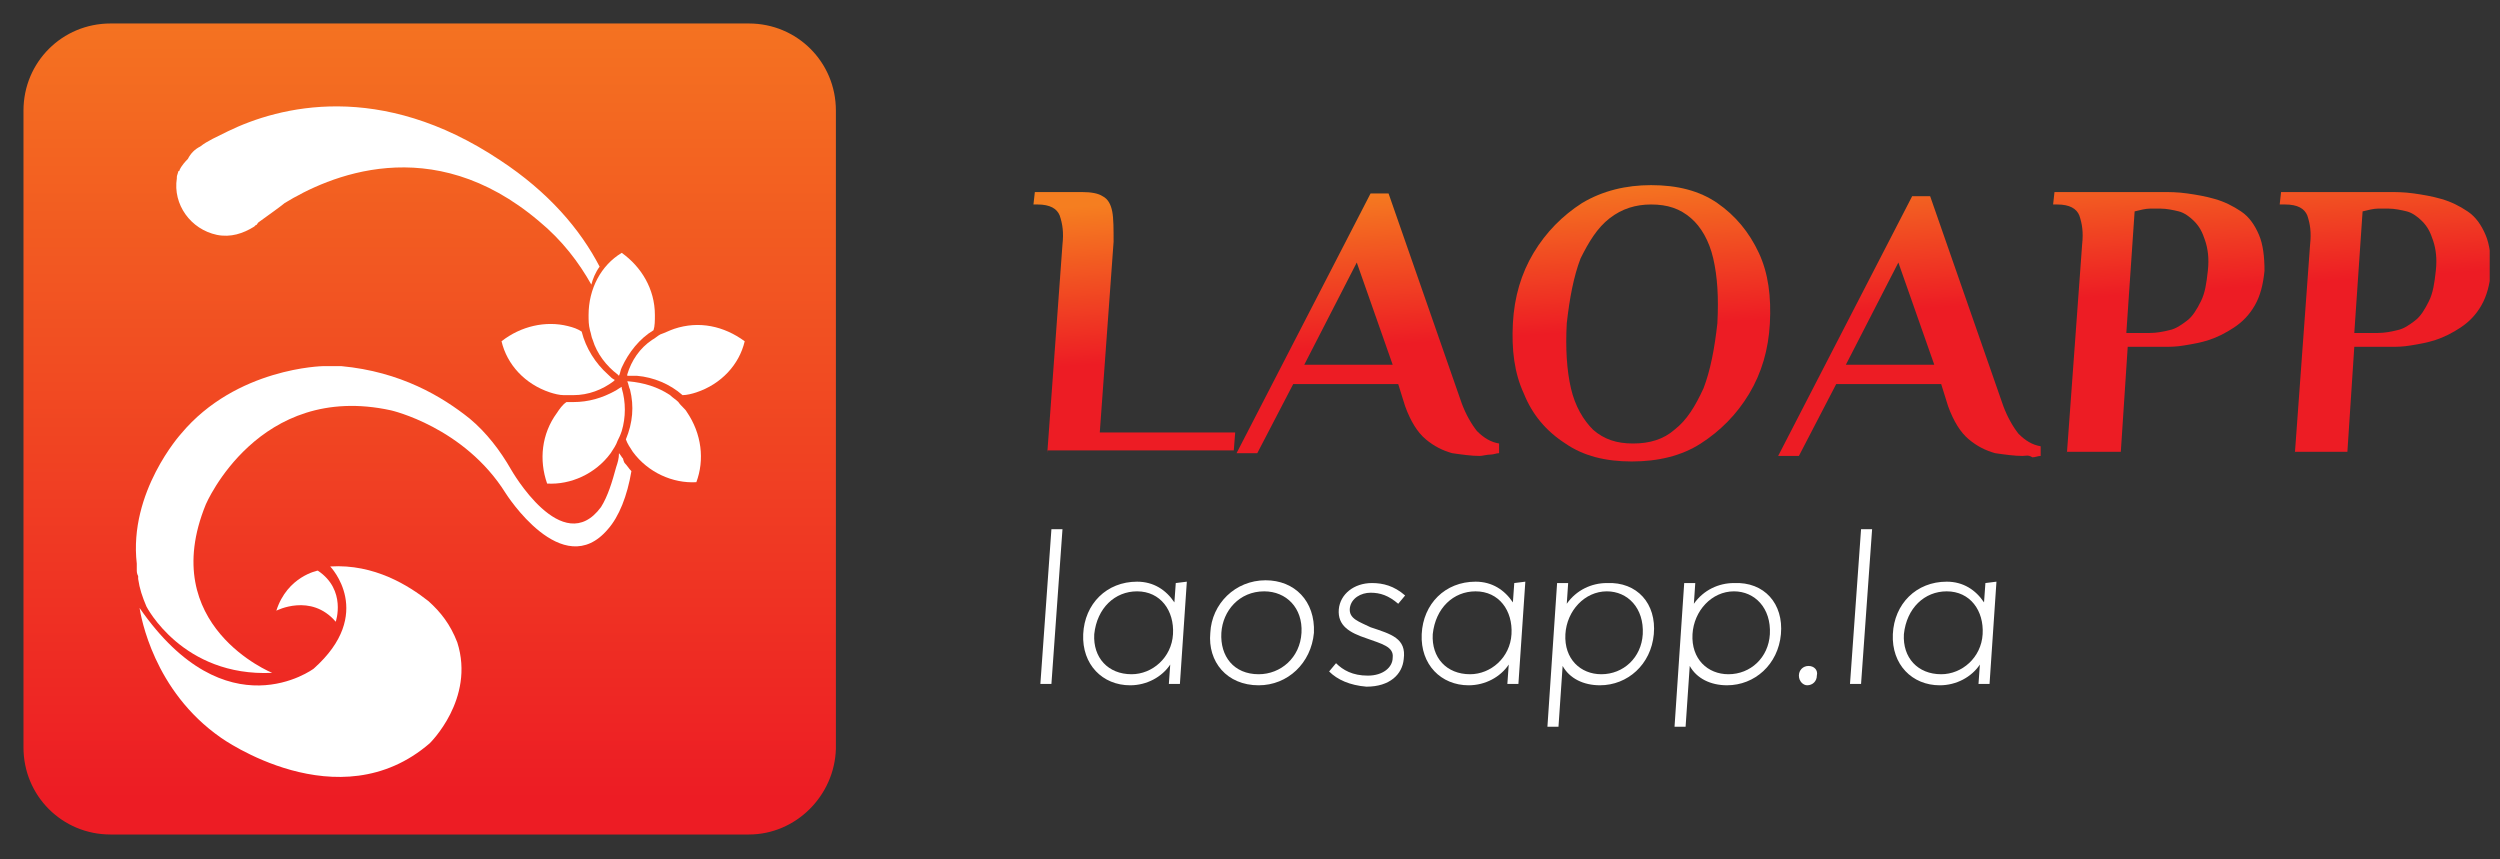 <svg width="160" height="55" viewBox="0 0 160 55" fill="none" xmlns="http://www.w3.org/2000/svg">
<rect x="0" y="0" width="160" height="55" fill="#333333" stroke="none"/>
<g clip-path="url(#clip0_395_5656)">
<path d="M47.926 53.408H7.074C3.979 53.408 1.503 50.933 1.503 47.838V7.074C1.503 3.979 3.979 1.503 7.074 1.503H47.926C51.021 1.503 53.497 3.979 53.497 7.074V47.926C53.408 50.933 50.932 53.408 47.926 53.408Z" fill="url(#paint0_linear_395_5656)"/>
<path d="M13.883 15.032C14.767 15.209 15.563 14.944 16.27 14.502C16.27 14.502 16.27 14.502 16.358 14.413C16.447 14.413 16.447 14.325 16.535 14.236C17.154 13.794 18.127 13.087 18.215 12.998C20.956 11.318 27.588 8.312 34.486 14.148C35.989 15.386 37.05 16.8 37.846 18.215C37.934 17.862 38.111 17.419 38.376 17.066C37.138 14.678 35.105 12.291 32.01 10.257C24.317 5.128 17.862 6.809 14.59 8.4C13.883 8.754 13.264 9.019 12.822 9.373C12.468 9.55 12.203 9.815 12.026 10.169C11.584 10.611 11.495 10.876 11.495 10.876C11.495 10.876 11.495 10.964 11.407 10.964C11.407 11.053 11.318 11.23 11.318 11.318V11.407C11.053 13.087 12.203 14.678 13.883 15.032Z" fill="white"/>
<path d="M43.151 21.045C42.886 21.133 42.532 21.31 42.267 21.399C42.09 21.487 41.913 21.664 41.736 21.752C40.94 22.283 40.41 23.079 40.145 23.963V24.051C40.233 24.051 40.233 24.051 40.321 24.051C40.498 24.051 40.587 24.051 40.764 24.051C41.825 24.14 42.886 24.582 43.682 25.289C43.947 25.289 44.3 25.201 44.566 25.112C46.157 24.582 47.307 23.344 47.661 21.841C46.334 20.868 44.743 20.514 43.151 21.045Z" fill="white"/>
<path d="M43.416 25.731C43.24 25.554 43.063 25.466 42.886 25.289C42.09 24.759 41.206 24.493 40.233 24.405H40.145C40.233 24.582 40.233 24.759 40.322 24.936C40.587 25.997 40.498 27.058 40.056 28.119C40.145 28.384 40.322 28.649 40.498 28.915C41.471 30.241 43.063 30.948 44.566 30.86C45.096 29.445 44.92 27.765 43.947 26.35C43.858 26.173 43.593 25.997 43.416 25.731Z" fill="white"/>
<path d="M39.349 25.024C38.553 25.466 37.669 25.732 36.696 25.732C36.519 25.732 36.431 25.732 36.254 25.732C35.989 25.908 35.812 26.174 35.635 26.439C34.662 27.765 34.486 29.445 35.016 30.948C36.519 31.037 38.111 30.329 39.084 29.003C39.26 28.738 39.437 28.473 39.526 28.207C39.614 28.03 39.703 27.854 39.791 27.588C40.056 26.704 40.056 25.732 39.791 24.847V24.759C39.614 24.847 39.526 24.936 39.349 25.024Z" fill="white"/>
<path d="M37.934 21.753C38.199 22.637 38.818 23.433 39.526 23.963L39.614 24.052C39.702 23.875 39.702 23.698 39.791 23.521C40.233 22.548 40.94 21.664 41.825 21.134C41.913 20.868 41.913 20.515 41.913 20.161C41.913 18.481 41.029 17.066 39.791 16.182C38.465 16.978 37.669 18.481 37.669 20.161C37.669 20.515 37.669 20.78 37.757 21.134C37.846 21.399 37.846 21.576 37.934 21.753Z" fill="white"/>
<path d="M32.098 21.841C32.452 23.344 33.601 24.582 35.193 25.112C35.458 25.201 35.812 25.289 36.077 25.289C36.254 25.289 36.519 25.289 36.696 25.289C37.669 25.289 38.553 24.936 39.261 24.405L39.349 24.317C39.172 24.228 39.084 24.14 38.907 23.963C38.111 23.255 37.492 22.283 37.227 21.222C36.962 21.045 36.696 20.956 36.343 20.868C34.928 20.514 33.336 20.868 32.098 21.841Z" fill="white"/>
<path d="M27.412 38.465C26.174 37.492 23.963 36.077 21.133 36.254C21.133 36.254 24.051 39.26 20.072 42.797C20.072 42.797 14.502 46.953 8.931 38.907C9.019 39.437 9.815 44.212 14.148 47.219C14.148 47.219 21.664 52.612 27.5 47.572C27.5 47.572 30.418 44.743 29.268 41.117C28.826 39.968 28.207 39.172 27.412 38.465Z" fill="white"/>
<path d="M39.879 29.357C39.791 29.268 39.703 29.091 39.614 29.003C39.614 29.357 39.526 29.622 39.437 29.887C39.172 30.86 38.907 31.744 38.465 32.452C35.989 35.812 32.717 30.064 32.717 30.064C32.01 28.826 31.125 27.677 30.064 26.793C28.296 25.378 25.643 23.786 21.841 23.432C21.487 23.432 21.045 23.432 20.691 23.432C20.691 23.432 15.121 23.521 11.584 27.765C11.584 27.765 8.223 31.479 8.754 36.077C8.754 36.166 8.754 36.254 8.754 36.431C8.754 36.608 8.754 36.696 8.842 36.873V36.961C8.842 36.961 8.842 36.961 8.842 37.05C8.931 37.669 9.108 38.199 9.373 38.818C9.373 38.818 11.672 43.328 17.42 43.063C17.42 43.063 9.992 40.056 13.175 32.275C13.175 32.275 16.535 24.405 25.024 26.262C25.024 26.262 29.711 27.323 32.363 31.567C32.363 31.567 35.989 37.315 38.907 33.867C39.614 33.071 40.145 31.744 40.41 30.153C40.233 29.976 40.145 29.799 39.968 29.622C39.879 29.445 39.879 29.357 39.879 29.357Z" fill="white"/>
<path d="M21.487 39.791C21.487 39.791 22.195 37.757 20.338 36.519C20.338 36.519 18.392 36.873 17.685 39.084C17.685 39.084 19.895 37.934 21.487 39.791Z" fill="white"/>
<path d="M67.291 33.867H67.999L67.291 43.77H66.584L67.291 33.867Z" fill="white"/>
<path d="M75.957 37.227L75.514 43.77H74.807L74.895 42.532C74.365 43.328 73.392 43.859 72.331 43.859C70.563 43.859 69.236 42.532 69.325 40.587C69.413 38.642 70.828 37.227 72.773 37.227C73.834 37.227 74.63 37.758 75.161 38.553L75.249 37.315L75.957 37.227ZM72.42 43.151C73.746 43.151 74.984 42.09 75.072 40.587C75.161 39.084 74.276 37.846 72.773 37.846C71.359 37.846 70.209 38.907 70.032 40.587C69.944 42.09 70.916 43.151 72.42 43.151Z" fill="white"/>
<path d="M77.46 40.498C77.548 38.642 79.051 37.138 80.997 37.138C82.854 37.138 84.18 38.465 84.092 40.498C83.915 42.444 82.412 43.859 80.555 43.859C78.521 43.859 77.283 42.355 77.46 40.498ZM80.555 43.151C81.969 43.151 83.207 42.09 83.296 40.498C83.384 38.907 82.323 37.846 80.908 37.846C79.317 37.846 78.256 39.084 78.167 40.498C78.079 42.002 78.963 43.151 80.555 43.151Z" fill="white"/>
<path d="M85.064 42.974L85.506 42.444C85.948 42.886 86.567 43.24 87.54 43.24C88.513 43.24 89.132 42.709 89.132 42.09C89.22 41.383 88.424 41.206 87.452 40.852C86.391 40.498 85.595 40.056 85.683 38.995C85.772 38.023 86.656 37.315 87.805 37.315C88.513 37.315 89.22 37.492 89.928 38.111L89.486 38.642C88.867 38.111 88.336 37.934 87.717 37.934C87.098 37.934 86.479 38.288 86.391 38.907C86.302 39.614 87.01 39.791 87.717 40.145C89.043 40.587 90.016 40.852 89.839 42.178C89.751 43.151 88.955 43.947 87.452 43.947C86.391 43.859 85.595 43.505 85.064 42.974Z" fill="white"/>
<path d="M97.621 37.227L97.178 43.77H96.471L96.559 42.532C96.029 43.328 95.056 43.859 93.995 43.859C92.227 43.859 90.9 42.532 90.989 40.587C91.077 38.642 92.492 37.227 94.437 37.227C95.498 37.227 96.294 37.758 96.825 38.553L96.913 37.315L97.621 37.227ZM94.084 43.151C95.41 43.151 96.648 42.09 96.736 40.587C96.825 39.084 95.941 37.846 94.437 37.846C93.022 37.846 91.873 38.907 91.696 40.587C91.608 42.09 92.58 43.151 94.084 43.151Z" fill="white"/>
<path d="M105.844 40.587C105.667 42.532 104.164 43.858 102.396 43.858C101.334 43.858 100.45 43.416 100.008 42.62L99.743 46.511H99.035L99.654 37.315H100.362L100.273 38.641C100.892 37.757 101.865 37.315 102.838 37.315C104.783 37.227 106.021 38.641 105.844 40.587ZM105.137 40.587C105.225 38.907 104.164 37.846 102.838 37.846C101.423 37.846 100.273 39.084 100.185 40.587C100.096 42.178 101.158 43.151 102.484 43.151C103.899 43.151 105.048 42.09 105.137 40.587Z" fill="white"/>
<path d="M113.979 40.587C113.802 42.532 112.299 43.858 110.531 43.858C109.469 43.858 108.585 43.416 108.143 42.62L107.878 46.511H107.17L107.789 37.315H108.497L108.408 38.641C109.027 37.757 110 37.315 110.973 37.315C112.918 37.227 114.156 38.641 113.979 40.587ZM113.272 40.587C113.36 38.907 112.299 37.846 110.973 37.846C109.558 37.846 108.408 39.084 108.32 40.587C108.231 42.178 109.293 43.151 110.619 43.151C112.034 43.151 113.183 42.09 113.272 40.587Z" fill="white"/>
<path d="M115.129 43.24C115.129 42.886 115.394 42.621 115.748 42.621C116.101 42.621 116.367 42.886 116.278 43.24C116.278 43.593 116.013 43.858 115.659 43.858C115.394 43.858 115.129 43.593 115.129 43.24Z" fill="white"/>
<path d="M119.108 33.867H119.815L119.108 43.77H118.4L119.108 33.867Z" fill="white"/>
<path d="M127.773 37.227L127.331 43.77H126.624L126.712 42.532C126.182 43.328 125.209 43.859 124.148 43.859C122.379 43.859 121.053 42.532 121.142 40.587C121.23 38.642 122.645 37.227 124.59 37.227C125.651 37.227 126.447 37.758 126.978 38.553L127.066 37.315L127.773 37.227ZM124.236 43.151C125.563 43.151 126.801 42.09 126.889 40.587C126.978 39.084 126.093 37.846 124.59 37.846C123.175 37.846 122.026 38.907 121.849 40.587C121.761 42.09 122.733 43.151 124.236 43.151Z" fill="white"/>
<path d="M67.026 29.003L67.998 15.651C68.087 14.855 67.998 14.325 67.822 13.794C67.645 13.352 67.203 13.087 66.407 13.087H66.141L66.23 12.291H69.236C69.855 12.291 70.297 12.379 70.563 12.556C70.916 12.733 71.093 13.087 71.182 13.529C71.27 13.971 71.27 14.678 71.27 15.474L70.386 27.677H79.052L78.963 28.826H67.026V29.003Z" fill="url(#paint1_linear_395_5656)"/>
<path d="M94.703 29.18C94.172 29.18 93.553 29.092 92.934 29.003C92.315 28.826 91.785 28.561 91.254 28.119C90.724 27.677 90.281 26.97 89.928 25.997L89.486 24.582H82.765L80.466 29.003H79.14L87.717 12.38H88.867L93.553 25.82C93.818 26.527 94.172 27.146 94.526 27.588C94.968 28.031 95.41 28.296 95.941 28.384V29.003C95.764 29.003 95.587 29.092 95.41 29.092C95.145 29.092 94.879 29.18 94.703 29.18ZM83.473 23.344H89.132L86.833 16.801L83.473 23.344Z" fill="url(#paint2_linear_395_5656)"/>
<path d="M104.429 29.534C102.749 29.534 101.334 29.18 100.185 28.384C98.947 27.588 98.063 26.527 97.532 25.201C96.913 23.875 96.736 22.371 96.825 20.691C96.913 19.011 97.355 17.508 98.151 16.182C98.947 14.855 100.008 13.794 101.246 12.998C102.572 12.203 104.076 11.849 105.667 11.849C107.347 11.849 108.762 12.203 109.912 12.998C111.061 13.794 111.945 14.855 112.564 16.182C113.183 17.508 113.36 19.011 113.272 20.691C113.183 22.371 112.741 23.875 111.945 25.201C111.15 26.527 110.088 27.588 108.85 28.384C107.613 29.18 106.109 29.534 104.429 29.534ZM104.518 28.384C105.579 28.384 106.463 28.119 107.17 27.5C107.966 26.881 108.497 25.997 109.027 24.847C109.469 23.698 109.735 22.283 109.912 20.691C110 19.011 109.912 17.685 109.646 16.535C109.381 15.386 108.85 14.502 108.232 13.971C107.524 13.352 106.728 13.087 105.667 13.087C104.695 13.087 103.81 13.352 103.014 13.971C102.219 14.59 101.688 15.474 101.158 16.535C100.715 17.685 100.45 19.1 100.273 20.691C100.185 22.283 100.273 23.698 100.539 24.847C100.804 25.997 101.334 26.881 101.953 27.5C102.661 28.119 103.457 28.384 104.518 28.384Z" fill="url(#paint3_linear_395_5656)"/>
<path d="M129.453 29.18C128.923 29.18 128.304 29.092 127.685 29.003C127.066 28.826 126.535 28.561 126.005 28.119C125.474 27.677 125.032 26.97 124.678 25.997L124.236 24.582H117.516L115.129 29.18H113.802L122.379 12.556H123.529L128.215 25.997C128.481 26.704 128.834 27.323 129.188 27.765C129.63 28.207 130.072 28.473 130.603 28.561V29.18C130.426 29.18 130.249 29.269 130.072 29.269C129.807 29.092 129.63 29.18 129.453 29.18ZM118.135 23.344H123.794L121.495 16.801L118.135 23.344Z" fill="url(#paint4_linear_395_5656)"/>
<path d="M132.283 29.003L133.256 15.651C133.344 14.855 133.256 14.325 133.079 13.794C132.902 13.352 132.46 13.087 131.664 13.087H131.399L131.487 12.291H138.384C138.826 12.291 139.357 12.291 139.976 12.379C140.595 12.468 141.125 12.556 141.744 12.733C142.363 12.91 142.894 13.175 143.425 13.529C143.955 13.883 144.309 14.413 144.574 15.032C144.839 15.651 144.928 16.447 144.928 17.331C144.839 18.215 144.662 18.923 144.309 19.542C143.955 20.161 143.513 20.603 142.982 20.957C142.452 21.31 141.921 21.576 141.391 21.752C140.86 21.929 140.33 22.018 139.799 22.106C139.269 22.195 138.915 22.195 138.561 22.195H136.174L135.732 28.915H132.283V29.003ZM136.085 21.31H137.589C138.031 21.31 138.473 21.222 138.826 21.134C139.269 21.045 139.622 20.78 139.976 20.515C140.33 20.249 140.595 19.807 140.86 19.276C141.125 18.746 141.214 18.127 141.302 17.331C141.391 16.535 141.302 15.916 141.125 15.386C140.949 14.855 140.772 14.502 140.418 14.148C140.153 13.883 139.799 13.617 139.445 13.529C139.092 13.441 138.65 13.352 138.296 13.352C138.119 13.352 137.854 13.352 137.589 13.352C137.323 13.352 136.97 13.441 136.616 13.529L136.085 21.31Z" fill="url(#paint5_linear_395_5656)"/>
<path d="M146.873 29.003L147.846 15.651C147.934 14.855 147.846 14.325 147.669 13.794C147.492 13.352 147.05 13.087 146.254 13.087H145.9L145.989 12.291H152.886C153.328 12.291 153.859 12.291 154.477 12.379C155.096 12.468 155.627 12.556 156.246 12.733C156.865 12.91 157.396 13.175 157.926 13.529C158.457 13.883 158.81 14.413 159.076 15.032C159.341 15.651 159.429 16.447 159.429 17.331C159.341 18.215 159.164 18.923 158.81 19.542C158.457 20.161 158.014 20.603 157.484 20.957C156.953 21.31 156.423 21.576 155.892 21.752C155.362 21.929 154.831 22.018 154.301 22.106C153.77 22.195 153.416 22.195 153.063 22.195H150.675L150.233 28.915H146.873V29.003ZM150.675 21.31H152.178C152.621 21.31 153.063 21.222 153.416 21.134C153.859 21.045 154.212 20.78 154.566 20.515C154.92 20.249 155.185 19.807 155.45 19.276C155.715 18.746 155.804 18.127 155.892 17.331C155.981 16.535 155.892 15.916 155.715 15.386C155.539 14.855 155.362 14.502 155.008 14.148C154.743 13.883 154.389 13.617 154.035 13.529C153.682 13.441 153.24 13.352 152.886 13.352C152.709 13.352 152.444 13.352 152.178 13.352C151.913 13.352 151.559 13.441 151.206 13.529L150.675 21.31Z" fill="url(#paint6_linear_395_5656)"/>
</g>
<defs>
<linearGradient id="paint0_linear_395_5656" x1="27.479" y1="-5.177" x2="27.479" y2="51.18" gradientUnits="userSpaceOnUse">
<stop stop-color="#F57E20"/>
<stop offset="1" stop-color="#ED1C24"/>
</linearGradient>
<linearGradient id="paint1_linear_395_5656" x1="72.578" y1="12.969" x2="73.263" y2="23.122" gradientUnits="userSpaceOnUse">
<stop stop-color="#F57E20"/>
<stop offset="1" stop-color="#ED1C24"/>
</linearGradient>
<linearGradient id="paint2_linear_395_5656" x1="87.608" y1="11.955" x2="88.293" y2="22.108" gradientUnits="userSpaceOnUse">
<stop stop-color="#F57E20"/>
<stop offset="1" stop-color="#ED1C24"/>
</linearGradient>
<linearGradient id="paint3_linear_395_5656" x1="105.04" y1="10.778" x2="105.726" y2="20.931" gradientUnits="userSpaceOnUse">
<stop stop-color="#F57E20"/>
<stop offset="1" stop-color="#ED1C24"/>
</linearGradient>
<linearGradient id="paint4_linear_395_5656" x1="122.322" y1="9.612" x2="123.007" y2="19.765" gradientUnits="userSpaceOnUse">
<stop stop-color="#F57E20"/>
<stop offset="1" stop-color="#ED1C24"/>
</linearGradient>
<linearGradient id="paint5_linear_395_5656" x1="138.141" y1="8.545" x2="138.826" y2="18.698" gradientUnits="userSpaceOnUse">
<stop stop-color="#F57E20"/>
<stop offset="1" stop-color="#ED1C24"/>
</linearGradient>
<linearGradient id="paint6_linear_395_5656" x1="152.656" y1="7.565" x2="153.341" y2="17.718" gradientUnits="userSpaceOnUse">
<stop stop-color="#F57E20"/>
<stop offset="1" stop-color="#ED1C24"/>
</linearGradient>
<clipPath id="clip0_395_5656">
<rect width="159.341" height="55" fill="white"/>
</clipPath>
</defs>
</svg>
